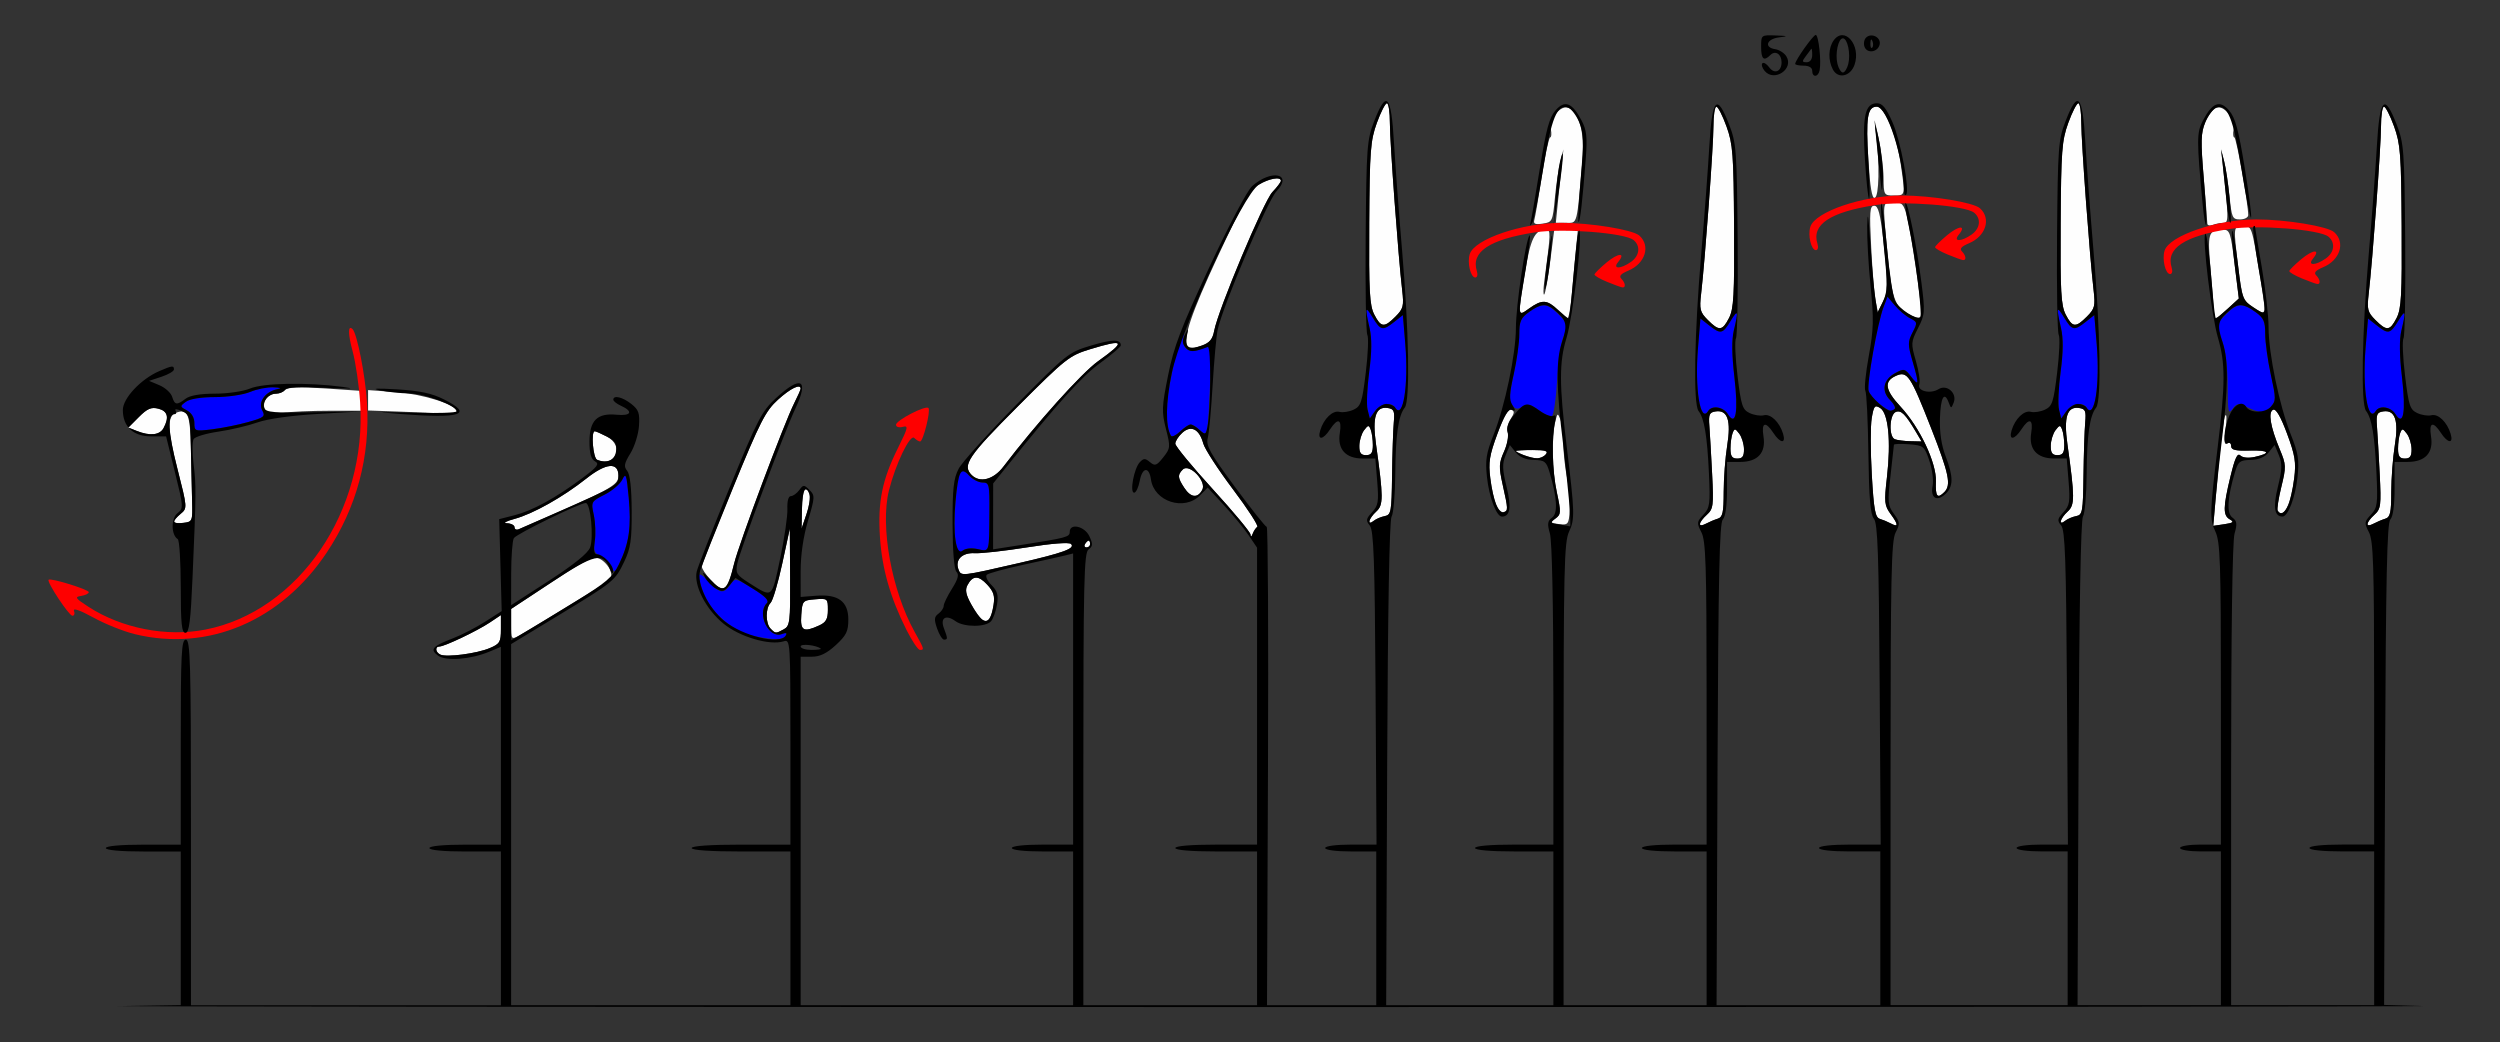 <?xml version="1.0" encoding="UTF-8" standalone="no"?>
<!-- Created with Inkscape (http://www.inkscape.org/) -->

<svg
   xmlns:dc="http://purl.org/dc/elements/1.1/"
   xmlns:cc="http://creativecommons.org/ns#"
   xmlns:rdf="http://www.w3.org/1999/02/22-rdf-syntax-ns#"
   xmlns:svg="http://www.w3.org/2000/svg"
   xmlns="http://www.w3.org/2000/svg"
   xmlns:sodipodi="http://sodipodi.sourceforge.net/DTD/sodipodi-0.dtd"
   xmlns:inkscape="http://www.inkscape.org/namespaces/inkscape"
   id="svg3456"
   version="1.1"
   inkscape:version="0.91 r13725"
   width="685.981"
   height="285.938"
   viewBox="0 0 685.981 285.938"
   sodipodi:docname="ub350500.svg">
  <rect x="0" y="0" width="685.981" height="285.938" fill="#333333" stroke="none"/>
  <defs
     id="defs3460" />
  <sodipodi:namedview
     pagecolor="#ffffff"
     bordercolor="#666666"
     borderopacity="1"
     objecttolerance="10"
     gridtolerance="10"
     guidetolerance="10"
     inkscape:pageopacity="0"
     inkscape:pageshadow="2"
     inkscape:window-width="1431"
     inkscape:window-height="801"
     id="namedview3458"
     showgrid="false"
     inkscape:zoom="0.64424746"
     inkscape:cx="283.56281"
     inkscape:cy="147.04289"
     inkscape:window-x="0"
     inkscape:window-y="0"
     inkscape:window-maximized="0"
     inkscape:current-layer="svg3456" />
  <g
     id="g4142"
     transform="translate(8.473,3.956)">
    <path
       style="fill:#fefefe"
       d="m 112.383,175.675 c -1.379,-0.613 -1.568,-2.238 -0.26,-2.238 1.382,0 10.385,-4.295 13.812,-6.588 l 3.037,-2.033 0,3.89 c 0,3.522 -0.294,4.013 -3.114,5.195 -3.528,1.479 -11.714,2.557 -13.475,1.774 z m 19.393,-8.297 0,-4.25 11.184,-7.369 c 9.786,-6.448 11.439,-7.239 13.22,-6.33 1.12,0.572 2.382,1.988 2.804,3.147 0.603,1.656 0.323,2.389 -1.304,3.416 -5.96,3.763 -22.017,13.549 -23.823,14.519 -2.009,1.078 -2.08,0.97 -2.08,-3.133 z m 71.215,1.184 c -1.439,-1.443 -1.448,-5.672 -0.016,-7.109 0.608,-0.61 2.043,-5.441 3.188,-10.734 l 2.082,-9.625 0.083,13.326 c 0.076,12.263 -0.061,13.404 -1.725,14.297 -2.253,1.209 -2.253,1.209 -3.613,-0.155 z m 8.404,-3.797 c 0.279,-3.868 0.39,-3.993 3.792,-4.275 3.42,-0.284 3.505,-0.214 3.505,2.896 0,2.506 -0.509,3.42 -2.38,4.275 -4.364,1.995 -5.232,1.483 -4.916,-2.896 z m 49.687,1.367 c -0.579,-0.365 -1.946,-2.266 -3.039,-4.224 -1.489,-2.669 -1.753,-3.998 -1.054,-5.309 1.442,-2.702 3.019,-2.734 5.445,-0.109 1.752,1.897 2.112,3.083 1.704,5.611 -0.599,3.702 -1.563,4.974 -3.056,4.032 z m -74.678,-11.113 c -1.261,-1.364 -2.292,-2.937 -2.292,-3.495 0,-0.558 3.828,-10.305 8.506,-21.66 7.477,-18.147 8.975,-21.07 12.383,-24.158 3.442,-3.118 6.214,-4.462 6.214,-3.012 0,0.278 -0.792,2.071 -1.761,3.984 -2.718,5.368 -15.139,38.506 -16.473,43.949 -1.919,7.828 -2.836,8.441 -6.577,4.392 z m 68.131,-2.698 c -1.026,-2.683 0.971,-4.686 4.472,-4.483 1.728,0.1 8.184,-0.622 14.347,-1.604 6.76,-1.077 11.543,-1.446 12.058,-0.929 1.226,1.229 -2.044,2.426 -14.384,5.262 -15.831,3.639 -15.775,3.633 -16.493,1.755 z m 34.717,-7.009 c 0.318,-0.516 0.763,-0.938 0.99,-0.938 0.227,0 0.412,0.422 0.412,0.938 0,0.516 -0.445,0.938 -0.99,0.938 -0.544,0 -0.73,-0.422 -0.412,-0.938 z m 45.401,-2.601 c -0.041,-0.657 -4.7,-6.255 -10.354,-12.441 -5.654,-6.186 -10.28,-11.805 -10.28,-12.488 0,-0.683 0.866,-2.028 1.924,-2.988 2.402,-2.18 4.673,-1.019 5.751,2.939 0.41,1.504 4.076,7.159 8.148,12.567 4.071,5.407 7.076,10.048 6.678,10.312 -0.399,0.265 -0.965,1.114 -1.259,1.887 -0.343,0.904 -0.56,0.98 -0.607,0.212 z M 132.71,140.725 c 0,-0.571 -0.946,-1.066 -2.103,-1.101 -1.174,-0.035 -0.244,-0.567 2.103,-1.203 5.083,-1.377 13.293,-5.988 19.683,-11.055 5.426,-4.303 8.821,-4.613 8.821,-0.806 0,2.712 -1.717,3.635 -27.336,14.698 -0.643,0.277 -1.168,0.037 -1.168,-0.533 z m 78.867,-5.021 c 0.058,-2.964 0.434,-5.39 0.835,-5.391 1.545,-0.004 1.727,2.913 0.421,6.764 l -1.361,4.015 0.105,-5.389 z m 207.732,4.147 c -2.431,-0.279 -2.513,-0.407 -0.983,-1.53 1.544,-1.132 1.573,-1.676 0.383,-7.195 -1.295,-6.006 -1.478,-15.211 -0.39,-19.564 0.551,-2.203 0.632,-2.231 1.348,-0.469 0.419,1.031 0.791,4.069 0.827,6.751 0.036,2.682 0.511,6.959 1.056,9.506 0.544,2.547 0.86,6.47 0.701,8.718 -0.274,3.881 -0.423,4.072 -2.942,3.783 z m 38.634,-0.011 c 0,-0.44 0.866,-1.587 1.925,-2.548 1.768,-1.605 1.887,-2.516 1.454,-11.161 -0.26,-5.177 -0.6,-11.101 -0.757,-13.163 -0.247,-3.247 -0.012,-3.789 1.754,-4.041 3.25,-0.464 4.245,2.528 3.131,9.414 -0.523,3.233 -0.954,8.949 -0.958,12.704 -0.006,5.679 -0.282,6.912 -1.643,7.334 -0.9,0.279 -2.372,0.902 -3.271,1.385 -0.9,0.482 -1.636,0.517 -1.636,0.077 z m 52.336,-0.196 c -0.771,-0.418 -2.094,-0.971 -2.939,-1.229 -1.27,-0.388 -1.654,-2.498 -2.208,-12.121 -0.368,-6.409 -0.379,-13.382 -0.022,-15.497 0.573,-3.405 0.839,-3.724 2.326,-2.793 2.236,1.401 2.99,9.065 1.861,18.914 -0.803,7.006 -0.718,7.823 1.072,10.263 2.117,2.888 2.09,3.644 -0.09,2.462 z m 89.128,-5.963 c 1.381,-16.12 2.201,-23.109 2.781,-23.691 0.343,-0.344 0.345,1.412 0.005,3.901 -0.453,3.315 -0.329,4.346 0.463,3.855 0.631,-0.391 1.082,-0.098 1.082,0.704 0,1.056 1.17,1.34 5.052,1.227 5.412,-0.158 6.101,0.712 1.387,1.751 -1.727,0.381 -3.306,0.214 -3.933,-0.415 -0.774,-0.776 -1.478,0.731 -2.696,5.765 -2.056,8.501 -2.084,10.714 -0.149,11.8 1.223,0.687 0.92,0.949 -1.515,1.307 l -3.045,0.448 0.57,-6.651 z m 41.714,6.158 c 0,-0.44 0.866,-1.587 1.925,-2.548 1.768,-1.605 1.887,-2.516 1.454,-11.161 -0.26,-5.177 -0.6,-11.101 -0.757,-13.163 -0.247,-3.247 -0.012,-3.789 1.754,-4.041 3.25,-0.464 4.245,2.528 3.131,9.414 -0.523,3.233 -0.954,8.949 -0.958,12.704 -0.006,5.679 -0.282,6.912 -1.643,7.334 -0.9,0.279 -2.372,0.902 -3.271,1.385 -0.9,0.482 -1.636,0.517 -1.636,0.077 z M 39.252,139.197 c 0,-0.338 0.834,-1.316 1.853,-2.172 1.841,-1.546 1.835,-1.627 -0.893,-12.338 -2.758,-10.826 -2.854,-14.43 -0.409,-15.371 3.241,-1.248 3.906,0.307 4.095,9.572 0.102,4.995 0.255,11.612 0.339,14.706 0.15,5.483 0.089,5.632 -2.416,5.922 -1.414,0.163 -2.57,0.02 -2.57,-0.318 z m 328.037,-0.187 c 0,-0.499 0.838,-1.667 1.861,-2.597 1.997,-1.813 1.99,-3.817 -0.067,-18.558 -1.029,-7.378 -0.079,-10.33 3.175,-9.865 1.775,0.254 1.996,0.777 1.707,4.041 -0.183,2.062 -0.393,8.593 -0.467,14.513 -0.125,9.965 -0.273,10.789 -2.004,11.117 -1.028,0.194 -2.395,0.782 -3.037,1.305 -0.722,0.588 -1.168,0.605 -1.168,0.044 z m 189.72,0 c 0,-0.499 0.838,-1.667 1.861,-2.597 1.997,-1.813 1.99,-3.817 -0.067,-18.558 -1.029,-7.378 -0.079,-10.33 3.175,-9.865 1.775,0.254 1.996,0.777 1.707,4.041 -0.183,2.062 -0.393,8.593 -0.467,14.513 -0.125,9.965 -0.273,10.789 -2.004,11.117 -1.028,0.194 -2.395,0.782 -3.037,1.305 -0.722,0.588 -1.168,0.605 -1.168,0.044 z M 402.115,134.699 c -0.556,-1.224 -1.302,-4.565 -1.658,-7.426 -0.547,-4.394 -0.244,-6.291 1.96,-12.234 1.714,-4.624 3.015,-6.876 3.799,-6.574 0.937,0.361 0.895,0.912 -0.197,2.583 -0.763,1.169 -1.114,2.84 -0.78,3.714 0.334,0.874 -0.117,3.202 -1.004,5.173 -1.431,3.183 -1.474,4.201 -0.387,9.09 1.516,6.82 1.528,7.146 0.285,7.561 -0.554,0.185 -1.462,-0.664 -2.018,-1.888 z m 214.393,1.473 c -0.234,-0.387 0.218,-3.33 1.004,-6.541 1.352,-5.525 1.328,-6.078 -0.443,-10.312 -2.584,-6.178 -3.259,-10.287 -1.783,-10.855 0.777,-0.299 2.086,1.971 3.793,6.576 2.203,5.943 2.507,7.839 1.96,12.234 -0.91,7.309 -3.005,11.424 -4.53,8.899 z m -300.045,-6.295 c -1.804,-2.762 -1.864,-3.521 -0.39,-5 1.78,-1.786 6.598,3.232 5.35,5.572 -1.277,2.394 -3.164,2.176 -4.96,-0.573 z m 206.265,-1.708 c 0.195,-5.06 -4.435,-14.867 -9.686,-20.516 -4.278,-4.602 -4.65,-6.944 -1.344,-8.455 3.189,-1.457 3.999,-0.256 9.779,14.486 4.85,12.369 5.484,15.459 3.569,17.38 -1.932,1.938 -2.479,1.256 -2.319,-2.894 z M 258.131,126.375 c -2.645,-2.653 -0.956,-5.158 12.701,-18.835 13.154,-13.173 14.115,-13.932 19.86,-15.684 9.476,-2.89 9.902,-2.235 2.143,3.301 -4.506,3.215 -17.028,17.164 -25.991,28.951 -2.706,3.559 -6.453,4.535 -8.713,2.268 z m -102.757,-4.166 c -1.116,-0.468 -1.732,-7.834 -0.655,-7.834 0.283,0 1.78,0.657 3.328,1.46 4.932,2.558 2.433,8.517 -2.673,6.374 z m 254.206,-1.301 c -1.157,-0.466 -2.103,-0.967 -2.103,-1.112 0,-0.146 2.067,-0.265 4.593,-0.265 3.569,0 4.377,0.261 3.624,1.172 -1.116,1.349 -3.112,1.416 -6.114,0.205 z m 56.776,-1.769 c 0,-1.505 0.26,-3.416 0.578,-4.246 0.519,-1.357 0.706,-1.341 1.839,0.158 0.694,0.917 1.275,2.828 1.291,4.246 0.023,1.963 -0.416,2.578 -1.839,2.578 -1.442,0 -1.869,-0.625 -1.869,-2.736 z m 183.178,0 c 0,-1.505 0.26,-3.416 0.578,-4.246 0.519,-1.357 0.706,-1.341 1.839,0.158 0.694,0.917 1.275,2.828 1.291,4.246 0.023,1.963 -0.416,2.578 -1.839,2.578 -1.442,0 -1.869,-0.625 -1.869,-2.736 z m -285.017,-0.78 c 0.016,-1.418 0.597,-3.329 1.291,-4.246 1.134,-1.499 1.32,-1.515 1.839,-0.158 0.318,0.831 0.578,2.742 0.578,4.246 0,2.111 -0.427,2.736 -1.869,2.736 -1.423,0 -1.862,-0.615 -1.839,-2.578 z m 189.72,0 c 0.016,-1.418 0.597,-3.329 1.291,-4.246 1.134,-1.499 1.32,-1.515 1.839,-0.158 0.318,0.831 0.578,2.742 0.578,4.246 0,2.111 -0.427,2.736 -1.869,2.736 -1.423,0 -1.862,-0.615 -1.839,-2.578 z m -42.787,-1.793 c -1.715,-0.694 -1.487,-6.815 0.279,-7.495 1.459,-0.561 2.637,0.615 5.546,5.538 l 1.524,2.578 -3.09,-0.074 c -1.7,-0.041 -3.616,-0.287 -4.258,-0.547 z m -482.422,-2.287 -2.282,-0.914 2.892,-2.901 c 2.296,-2.303 3.392,-2.775 5.32,-2.29 2.576,0.649 3.044,2.356 1.46,5.325 -1.043,1.954 -3.747,2.24 -7.39,0.78 z m 35.118,-6.009 c -0.749,-1.957 0.895,-4.208 3.073,-4.208 0.862,0 2.041,-0.474 2.619,-1.054 0.734,-0.736 4.034,-0.85 10.935,-0.379 l 9.884,0.676 0,2.722 0,2.722 -8.748,0 c -4.811,0 -10.636,0.26 -12.943,0.577 -3.458,0.475 -4.304,0.29 -4.819,-1.056 z m 37.024,0.719 -8.645,-0.309 0,-2.799 0,-2.799 7.71,0.552 c 7.371,0.528 16.589,3.46 16.589,5.277 0,0.427 -1.577,0.69 -3.505,0.583 -1.928,-0.107 -7.395,-0.334 -12.15,-0.504 z M 317.407,91.128 c -1.35,-2.191 0.93,-8.98 8.375,-24.937 6.633,-14.216 8.826,-18.058 11.101,-19.45 2.836,-1.735 6.107,-2.318 6.107,-1.09 0,0.359 -1.053,1.755 -2.34,3.102 -2.363,2.474 -14.897,32.358 -15.964,38.061 -0.437,2.334 -1.253,3.304 -3.424,4.063 -3.41,1.192 -3.28,1.184 -3.856,0.25 z m 142.73,-7.28 c -2.149,-2.156 -2.336,-2.9 -1.827,-7.266 1.072,-9.18 3.371,-40.471 3.371,-45.87 0,-2.97 0.364,-5.4 0.809,-5.4 0.445,0 1.688,2.426 2.763,5.391 1.757,4.847 1.967,7.621 2.089,27.52 0.115,18.785 -0.095,22.575 -1.385,25.078 -1.843,3.575 -2.72,3.657 -5.821,0.547 z m 183.178,0 c -2.149,-2.156 -2.336,-2.9 -1.827,-7.266 1.071,-9.18 3.371,-40.471 3.371,-45.87 0,-2.97 0.364,-5.4 0.809,-5.4 0.445,0 1.688,2.426 2.763,5.391 1.757,4.847 1.967,7.621 2.089,27.52 0.115,18.785 -0.095,22.575 -1.385,25.078 -1.843,3.575 -2.72,3.657 -5.821,0.547 z M 368.621,82.363 c -1.291,-2.503 -1.5,-6.293 -1.385,-25.078 0.122,-19.898 0.332,-22.673 2.089,-27.52 1.074,-2.965 2.318,-5.391 2.763,-5.391 0.445,0 0.809,2.43 0.809,5.4 0,5.399 2.3,36.69 3.371,45.87 0.51,4.366 0.323,5.11 -1.827,7.266 -3.1,3.11 -3.978,3.028 -5.821,-0.547 z m 189.72,0 c -1.291,-2.503 -1.5,-6.293 -1.385,-25.078 0.122,-19.898 0.332,-22.673 2.089,-27.52 1.074,-2.965 2.318,-5.391 2.763,-5.391 0.445,0 0.809,2.43 0.809,5.4 0,5.399 2.3,36.69 3.371,45.87 0.51,4.366 0.323,5.11 -1.827,7.266 -3.1,3.11 -3.978,3.028 -5.821,-0.547 z M 418.777,80.995 c -2.756,-2.749 -4.154,-2.805 -7.652,-0.306 -3.183,2.273 -3.148,2.56 -1.183,-9.716 1.506,-9.408 2.72,-11.911 5.777,-11.911 1.376,0 1.354,0.704 -0.439,14.062 -0.312,2.32 -0.324,3.994 -0.027,3.72 0.296,-0.274 1.036,-4.388 1.644,-9.141 l 1.105,-8.642 3.241,0 3.241,0 -0.532,5.391 c -0.293,2.965 -0.797,8.449 -1.121,12.188 -0.324,3.738 -0.862,6.752 -1.195,6.698 -0.333,-0.054 -1.619,-1.109 -2.857,-2.344 z m 96.14,1.073 c -3.482,-1.9 -4.333,-4.471 -5.475,-16.547 -1.392,-14.706 -1.481,-13.958 1.663,-13.958 2.401,0 2.805,0.445 3.725,4.111 1.077,4.289 3.863,23.08 3.863,26.052 0,2.021 -0.598,2.075 -3.775,0.342 z m 84.117,-0.271 c -0.017,-0.902 -0.428,-6.052 -0.912,-11.443 -0.939,-10.449 -0.697,-11.247 3.408,-11.277 1.834,-0.013 2.092,0.761 3.153,9.446 l 1.155,9.46 -2.977,2.728 c -3.478,3.186 -3.786,3.274 -3.828,1.087 z m 10.673,-1.472 c -2.737,-1.83 -2.973,-2.46 -3.972,-10.611 C 604.305,58.047 604.297,58.125 606.935,58.125 c 2.528,0 2.383,-0.431 4.829,14.352 0.837,5.058 1.371,9.33 1.187,9.494 -0.184,0.164 -1.644,-0.577 -3.245,-1.647 z M 506.169,78.54 c -0.339,-1.689 -0.879,-8.239 -1.2,-14.556 C 504.466,54.099 504.581,52.5 505.799,52.5 c 1.098,0 1.653,2.105 2.481,9.409 1.369,12.077 1.342,14.219 -0.214,17.227 l -1.28,2.475 -0.616,-3.071 z M 412.551,56.324 c 0.234,-0.814 1.162,-6.226 2.062,-12.027 0.9,-5.801 1.917,-10.547 2.261,-10.547 0.343,0 0.439,-0.968 0.214,-2.151 -0.542,-2.845 2.621,-6.815 4.771,-5.988 2.939,1.131 4.521,6.886 3.894,14.157 -1.594,18.461 -1.326,17.419 -4.478,17.419 l -2.841,0 0.635,-6.328 c 0.349,-3.48 0.82,-8.016 1.046,-10.078 l 0.411,-3.75 -0.853,3.281 c -0.469,1.805 -1.137,6.299 -1.485,9.987 -0.614,6.505 -0.713,6.717 -3.347,7.105 -2.135,0.314 -2.624,0.084 -2.289,-1.08 z m 184.645,1.015 c 0,-0.543 -0.447,-6.233 -0.993,-12.646 -0.843,-9.896 -0.779,-12.174 0.425,-15.064 0.78,-1.873 2.134,-3.681 3.008,-4.017 2.15,-0.828 5.313,3.143 4.771,5.988 -0.225,1.183 -0.129,2.151 0.214,2.151 0.554,0 3.823,18.354 3.799,21.328 -0.005,0.645 -1.018,1.172 -2.251,1.172 -2.082,0 -2.287,-0.451 -2.876,-6.339 -0.349,-3.486 -1.015,-7.811 -1.479,-9.609 l -0.844,-3.27 0.411,3.75 c 1.705,15.548 1.717,16.406 0.226,16.406 -0.8,0 -2.12,0.256 -2.933,0.569 -0.813,0.313 -1.478,0.125 -1.478,-0.418 z M 504.197,40.02 C 503.466,28.288 503.931,25.312 506.496,25.312 c 2.195,0 5.443,7.864 6.62,16.029 1.216,8.439 1.237,8.346 -1.901,8.346 -2.752,0 -2.805,-0.091 -2.861,-4.922 -0.032,-2.707 -0.655,-7.664 -1.386,-11.016 -1.309,-6.008 -1.319,-6.021 -0.681,-0.938 1.032,8.229 0.854,17.134 -0.35,17.542 -0.742,0.251 -1.279,-2.939 -1.739,-10.335 z"
       id="path3476"
       inkscape:connector-curvature="0" />
    <path
       style="fill:#0000fe"
       d="m 198.372,170.572 c -5.247,-1.038 -11.272,-5.985 -13.447,-11.041 -2.584,-6.005 -2.238,-7.444 0.964,-4.006 3.187,3.422 4.189,3.586 6.008,0.98 1.342,-1.922 1.373,-1.917 6.194,1.059 3.443,2.125 4.556,3.281 3.844,3.994 -2.861,2.87 0.566,9.844 4.158,8.461 1.164,-0.448 1.48,-0.309 1.015,0.446 -0.758,1.23 -2.924,1.257 -8.736,0.107 z m -39.073,-19.014 c -0.488,-1.115 -1.823,-2.439 -2.967,-2.943 -1.748,-0.769 -2,-1.443 -1.577,-4.219 0.276,-1.817 0.146,-4.974 -0.29,-7.015 -0.783,-3.666 -0.746,-3.736 2.976,-5.625 2.073,-1.052 4.256,-2.914 4.85,-4.137 0.953,-1.961 1.16,-1.383 1.747,4.901 0.74,7.917 0.231,11.92 -2.207,17.384 -1.54,3.451 -1.698,3.554 -2.53,1.654 z m 94.429,-7.248 c -0.713,-4.232 0.167,-16.662 1.31,-18.518 0.52,-0.845 1.161,-0.646 2.419,0.749 0.941,1.043 2.593,1.897 3.67,1.898 1.843,6.5e-4 1.954,0.483 1.898,8.203 -0.082,11.252 0.064,10.799 -3.25,10.069 -1.67,-0.368 -3.368,-0.189 -4.117,0.435 -1.03,0.858 -1.4,0.314 -1.931,-2.835 z m 59.111,-28.693 c -1.585,-2.768 -1.494,-8.615 0.27,-17.297 1.075,-5.29 2.356,-10.276 2.847,-11.079 0.658,-1.076 0.751,-0.826 0.353,0.953 -0.745,3.326 1.332,4.973 4.667,3.701 1.381,-0.527 2.599,-0.958 2.707,-0.958 0.382,0 -0.401,20.188 -0.868,22.371 -0.44,2.06 -0.589,2.109 -2.138,0.703 -2.163,-1.963 -2.846,-1.908 -5.331,0.434 -1.135,1.07 -2.264,1.597 -2.508,1.172 z M 44.86,112.097 c 0,-1.448 -0.778,-2.761 -2.038,-3.437 -1.969,-1.057 -1.979,-1.137 -0.289,-2.377 C 43.601,105.5 46.719,105 50.532,105 c 3.441,0 7.757,-0.632 9.604,-1.406 1.845,-0.773 4.735,-1.349 6.423,-1.279 2.017,0.084 2.381,0.262 1.062,0.521 -3.263,0.64 -5.341,3.531 -4.146,5.77 0.92,1.724 0.582,2.006 -3.897,3.261 -2.697,0.755 -7.112,1.643 -9.811,1.973 -4.77,0.583 -4.907,0.534 -4.907,-1.743 z m 420.763,-2.433 c -1.245,-2 -4.375,-2.483 -5.392,-0.832 -2.162,3.51 -3.715,-6.163 -2.786,-17.352 l 0.668,-8.046 2.378,1.877 c 3.171,2.502 3.708,2.396 5.875,-1.17 2.064,-3.396 2.234,-2.915 0.912,2.578 -0.602,2.503 -0.553,6.742 0.149,12.746 1.132,9.678 0.411,13.756 -1.804,10.199 z m 183.178,0 c -1.245,-2 -4.375,-2.483 -5.392,-0.832 -2.162,3.51 -3.715,-6.163 -2.786,-17.352 l 0.668,-8.046 2.378,1.877 c 3.171,2.502 3.708,2.396 5.875,-1.17 2.064,-3.396 2.234,-2.915 0.912,2.578 -0.602,2.503 -0.553,6.742 0.149,12.746 1.132,9.678 0.411,13.756 -1.804,10.199 z m -282.019,-1.212 c -0.336,-1.344 -0.138,-6.007 0.439,-10.363 0.723,-5.447 0.759,-9.19 0.115,-11.989 -1.345,-5.852 -1.203,-6.321 0.878,-2.897 2.167,3.566 2.703,3.673 5.875,1.17 l 2.378,-1.877 0.668,8.046 c 0.929,11.189 -0.624,20.862 -2.786,17.352 -1.04,-1.688 -4.059,-1.15 -5.553,0.991 l -1.403,2.01 -0.611,-2.443 z m 46.895,0.109 c -2.135,-1.595 -3.019,-1.787 -4.36,-0.948 -1.304,0.817 -1.939,0.741 -2.833,-0.34 -0.919,-1.111 -0.84,-2.817 0.388,-8.422 0.847,-3.866 1.54,-8.887 1.54,-11.158 0,-3.487 0.422,-4.43 2.714,-6.067 3.555,-2.539 4.936,-2.446 7.906,0.533 2.814,2.822 2.856,3.026 1.366,6.608 -0.604,1.452 -1.34,6.824 -1.636,11.94 -0.296,5.115 -0.959,9.425 -1.473,9.578 -0.514,0.152 -2.14,-0.623 -3.613,-1.724 z m 142.825,-0.109 c -0.336,-1.344 -0.138,-6.007 0.439,-10.363 0.723,-5.447 0.759,-9.19 0.115,-11.989 -1.345,-5.852 -1.203,-6.321 0.878,-2.897 2.167,3.566 2.703,3.673 5.875,1.17 l 2.378,-1.877 0.668,8.046 c 0.929,11.189 -0.624,20.862 -2.786,17.352 -1.04,-1.688 -4.059,-1.15 -5.553,0.991 l -1.403,2.01 -0.611,-2.443 z m 46.303,-6.436 c 0,-4.741 -0.574,-9.662 -1.402,-12.016 -1.803,-5.125 -1.827,-4.943 1.062,-7.841 2.97,-2.979 4.351,-3.072 7.906,-0.533 2.293,1.638 2.714,2.58 2.714,6.067 0,2.271 0.696,7.305 1.546,11.187 1.46,6.663 1.455,7.16 -0.088,8.87 -1.633,1.81 -2.779,1.772 -6.926,-0.231 -1.838,-0.888 -2.41,-0.768 -3.505,0.733 -1.158,1.589 -1.308,0.875 -1.308,-6.236 z m -95.613,4.835 c -1.324,-1.045 -2.641,-2.637 -2.926,-3.538 -0.573,-1.812 2.443,-18.744 4.117,-23.11 l 1.061,-2.767 2.054,2.444 c 1.13,1.344 3.003,2.922 4.163,3.506 2.017,1.016 2.045,1.185 0.65,3.891 -1.32,2.561 -1.321,3.304 -0.006,7.843 1.871,6.455 1.809,7.114 -0.401,4.256 -1.724,-2.23 -1.938,-2.274 -4.418,-0.906 -3.221,1.776 -3.787,4.878 -1.34,7.333 1.693,1.699 1.738,2.948 0.106,2.948 -0.359,0 -1.736,-0.855 -3.06,-1.899 z"
       id="path3472"
       inkscape:connector-curvature="0" />
    <path
       style="fill:#fe0000"
       d="m 240.257,168.89 c -4.435,-8.813 -6.721,-16.816 -7.281,-25.491 -0.624,-9.664 0.604,-15.718 4.967,-24.473 2.769,-5.558 2.907,-6.179 1.272,-5.75 -1.021,0.268 -1.832,0.012 -1.832,-0.578 0,-1.217 8.1,-5.409 8.9,-4.607 0.678,0.68 -1.435,9.197 -2.282,9.197 -0.35,0 -1.076,-0.44 -1.612,-0.979 -1.137,-1.14 -5.14,7.175 -6.945,14.425 -2.456,9.863 0.751,27.488 7.061,38.814 2.66,4.774 2.704,4.927 1.433,4.927 -0.507,0 -2.163,-2.468 -3.681,-5.485 z m -211.718,1.165 c -3.065,-0.743 -8.196,-2.798 -11.403,-4.566 -3.617,-1.994 -5.632,-2.697 -5.309,-1.851 0.287,0.75 0.092,1.363 -0.433,1.363 -0.952,0 -7.101,-9.307 -6.529,-9.882 0.555,-0.557 11.021,2.68 11.021,3.408 0,0.395 -0.946,0.861 -2.103,1.036 -1.85,0.279 -1.599,0.643 2.08,3.023 9.102,5.887 21.4,8.278 31.985,6.219 25.638,-4.987 44.462,-32.614 42.494,-62.365 -0.308,-4.659 -1.231,-10.942 -2.05,-13.962 -1.311,-4.833 -1.318,-7.416 -0.016,-6.11 1.233,1.237 3.476,12.644 3.941,20.039 0.937,14.904 -2.816,28.928 -11.044,41.268 -12.506,18.757 -32.51,27.262 -52.637,22.38 z M 432.477,73.375 c -1.928,-0.793 -3.474,-1.702 -3.437,-2.018 0.037,-0.317 1.524,-1.791 3.305,-3.276 3.253,-2.713 5.396,-2.804 3.188,-0.135 -1.635,1.976 0.685,1.956 3.512,-0.031 2.373,-1.668 2.702,-4.353 0.734,-5.992 -2.388,-1.988 -19.419,-3.312 -27.134,-2.109 -12.452,1.942 -17.544,5.349 -15.876,10.621 0.305,0.963 0.113,1.751 -0.426,1.751 -1.303,0 -2.27,-4.074 -1.526,-6.427 1.305,-4.123 14.364,-8.573 25.16,-8.573 8.073,0 19.585,1.887 21.378,3.503 3.154,2.844 1.618,7.687 -3.054,9.628 -2.029,0.843 -2.597,1.497 -1.905,2.191 1.143,1.146 1.308,2.531 0.286,2.399 -0.386,-0.05 -2.278,-0.74 -4.206,-1.533 z m 190.654,-0.938 c -1.928,-0.793 -3.474,-1.702 -3.437,-2.018 0.037,-0.317 1.524,-1.791 3.305,-3.276 3.253,-2.713 5.396,-2.804 3.188,-0.135 -1.635,1.976 0.685,1.956 3.512,-0.031 2.373,-1.668 2.702,-4.353 0.734,-5.992 -2.388,-1.988 -19.419,-3.312 -27.134,-2.109 -12.452,1.942 -17.544,5.349 -15.876,10.621 0.305,0.963 0.113,1.751 -0.426,1.751 -1.303,0 -2.27,-4.074 -1.526,-6.427 C 586.776,60.7 599.835,56.25 610.631,56.25 c 8.073,0 19.585,1.887 21.378,3.503 3.154,2.844 1.618,7.687 -3.054,9.628 -2.029,0.843 -2.597,1.497 -1.905,2.191 1.143,1.146 1.308,2.531 0.286,2.399 -0.386,-0.05 -2.278,-0.74 -4.206,-1.533 z m -97.196,-6.562 c -1.928,-0.793 -3.474,-1.702 -3.437,-2.018 0.037,-0.317 1.524,-1.791 3.305,-3.276 3.253,-2.713 5.396,-2.804 3.188,-0.135 -1.635,1.976 0.685,1.956 3.512,-0.031 2.373,-1.668 2.702,-4.353 0.734,-5.992 -2.388,-1.988 -19.419,-3.312 -27.134,-2.109 -12.452,1.942 -17.544,5.349 -15.876,10.621 0.305,0.963 0.113,1.751 -0.426,1.751 -1.303,0 -2.27,-4.074 -1.526,-6.427 1.305,-4.123 14.364,-8.573 25.16,-8.573 8.073,0 19.585,1.887 21.378,3.503 3.154,2.844 1.618,7.687 -3.054,9.628 -2.029,0.843 -2.597,1.497 -1.905,2.191 1.143,1.146 1.308,2.531 0.286,2.399 -0.386,-0.05 -2.278,-0.74 -4.206,-1.533 z"
       id="path3470"
       inkscape:connector-curvature="0" />
    <path
       style="fill:#000000"
       d="m 24.065,272.111 17.056,-0.278 0,-21.073 0,-21.073 -10.28,0 c -6.231,0 -10.28,-0.369 -10.28,-0.938 0,-0.568 4.05,-0.938 10.28,-0.938 l 10.28,0 0,-28.125 c 0,-24.375 0.187,-28.125 1.402,-28.125 1.229,0 1.402,6.198 1.402,50.156 l 0,50.156 42.523,0 42.523,0 0,-21.094 0,-21.094 -9.813,0 c -5.919,0 -9.813,-0.372 -9.813,-0.938 0,-0.565 3.894,-0.938 9.813,-0.938 l 9.813,0 0,-27.14 0,-27.14 -3.114,1.305 c -5.201,2.18 -12.03,2.698 -14.176,1.076 -2.265,-1.712 -1.528,-2.544 4.206,-4.751 2.313,-0.89 6.252,-2.927 8.753,-4.527 l 4.547,-2.908 -0.341,-12.617 -0.341,-12.617 4.272,-1.091 c 4.886,-1.248 11.25,-4.738 18.518,-10.155 4.176,-3.112 4.773,-3.897 3.505,-4.609 -1.083,-0.608 -1.528,-2.167 -1.528,-5.354 0,-5.859 2.094,-7.953 7.438,-7.442 4.074,0.39 4.665,-0.894 1.146,-2.489 -1.123,-0.509 -2.042,-1.247 -2.042,-1.641 0,-1.327 2.536,-0.727 4.938,1.168 2.021,1.595 2.344,2.52 2.108,6.035 -0.153,2.283 -1.212,5.666 -2.353,7.518 -1.712,2.779 -1.867,3.618 -0.886,4.803 0.782,0.946 1.204,4.701 1.235,10.989 0.039,7.958 -0.295,10.267 -1.997,13.83 -2.578,5.397 -2.78,5.562 -18.233,14.931 l -12.85,7.791 0,49.547 0,49.547 38.318,0 38.318,0 0,-21.094 0,-21.094 -13.551,0 c -8.411,0 -13.551,-0.356 -13.551,-0.938 0,-0.582 5.14,-0.938 13.551,-0.938 l 13.551,0 0,-28.188 c 0,-27.603 -0.038,-28.176 -1.838,-27.603 -3.838,1.222 -12.107,-1.21 -16.56,-4.871 -4.838,-3.977 -8.198,-10.55 -7.31,-14.302 0.31,-1.309 4.369,-11.661 9.02,-23.005 7.721,-18.832 8.832,-20.971 12.781,-24.609 6.811,-6.276 9.047,-5.123 5.339,2.753 -3.144,6.677 -15.28,39.054 -16.008,42.706 -0.526,2.638 -0.221,3.13 3.332,5.38 6.419,4.065 6.086,4.331 8.422,-6.733 1.175,-5.568 2.071,-11.705 1.99,-13.639 -0.089,-2.133 0.281,-3.516 0.941,-3.516 0.598,0 1.634,-0.738 2.302,-1.641 1.142,-1.543 1.31,-1.546 2.824,-0.05 1.523,1.505 1.501,1.961 -0.413,8.438 -1.291,4.368 -2.022,9.394 -2.02,13.884 l 0.003,7.038 4.224,-0.337 c 6.092,-0.486 8.86,1.56 8.86,6.547 0,3.226 -0.55,4.342 -3.454,7.01 -2.467,2.267 -4.336,3.173 -6.542,3.173 l -3.088,-1e-5 0,47.812 0,47.812 37.383,0 37.383,0 0,-21.094 0,-21.094 -8.411,0 c -4.984,0 -8.411,-0.382 -8.411,-0.938 0,-0.556 3.427,-0.938 8.411,-0.938 l 8.411,0 0,-39.945 0,-39.945 -2.103,0.527 c -1.157,0.29 -6.308,1.439 -11.449,2.554 -5.14,1.115 -9.703,2.358 -10.14,2.762 -0.437,0.404 0.136,1.669 1.273,2.809 1.626,1.631 1.955,2.771 1.541,5.334 -0.29,1.793 -1.02,3.855 -1.622,4.582 -1.405,1.698 -7.456,1.71 -9.76,0.021 -2.63,-1.929 -4.283,-0.942 -3.202,1.911 1.089,2.873 1.092,3.14 0.038,3.14 -0.464,0 -1.318,-1.367 -1.899,-3.038 -0.869,-2.502 -0.803,-3.223 0.376,-4.088 0.787,-0.578 1.432,-1.539 1.432,-2.137 0,-0.598 1.022,-2.711 2.271,-4.696 1.662,-2.64 1.993,-3.888 1.236,-4.648 -0.645,-0.647 -1.05,-5.553 -1.073,-13.013 -0.031,-9.797 0.271,-12.571 1.661,-15.255 0.934,-1.805 8.07,-9.725 15.858,-17.602 13.79,-13.947 14.325,-14.37 20.485,-16.217 5.901,-1.769 8.161,-1.78 8.161,-0.039 0,0.396 -2.56,2.58 -5.689,4.854 -4.994,3.63 -11.547,10.894 -25.646,28.434 l -3.687,4.587 -0.012,9.043 -0.012,9.043 7.477,-1.171 c 12.77,-1.999 13.551,-2.209 13.551,-3.632 0,-2.485 4.11,-1.556 5.395,1.219 1.003,2.167 0.967,2.731 -0.234,3.612 -1.249,0.916 -1.423,8.608 -1.423,63.05 l 0,62.006 23.832,0 23.832,0 0,-21.094 0,-21.094 -11.215,0 c -6.854,0 -11.215,-0.365 -11.215,-0.938 0,-0.573 4.361,-0.938 11.215,-0.938 l 11.215,0 0,-40.74 0,-40.74 -2.263,-3.345 c -1.245,-1.84 -4.294,-5.55 -6.776,-8.245 l -4.513,-4.899 -2.069,2.109 c -4.351,4.435 -12.652,1.742 -13.503,-4.38 -0.493,-3.547 -2.361,-3.33 -3.05,0.355 -0.342,1.827 -1.042,3.322 -1.556,3.322 -1.275,0 -0.04,-6.667 1.548,-8.357 1.063,-1.131 1.476,-1.135 2.805,-0.028 1.367,1.138 1.815,0.977 3.628,-1.304 1.982,-2.493 2.013,-2.821 0.748,-7.805 -1.201,-4.732 -1.148,-6.064 0.588,-14.714 1.588,-7.909 3.493,-12.906 11.31,-29.667 5.372,-11.518 10.413,-21.057 11.763,-22.259 5.302,-4.719 11.3,-3.414 6.656,1.449 -2.438,2.553 -14.675,31.347 -16.119,37.928 -0.367,1.671 -0.99,8.523 -1.385,15.226 -0.395,6.703 -1.002,13.266 -1.349,14.584 -0.53,2.013 0.664,4.151 7.466,13.359 4.454,6.029 8.377,10.962 8.719,10.962 0.342,-1.5e-4 0.5,29.531 0.352,65.625 l -0.27,65.625 14.989,0 14.989,0 0,-21.094 0,-21.094 -7.009,0 c -4.05,0 -7.009,-0.396 -7.009,-0.938 0,-0.542 2.971,-0.938 7.045,-0.938 l 7.045,0 -0.269,-42.982 c -0.22,-35.12 -0.508,-43.27 -1.575,-44.559 -1.135,-1.372 -1.054,-1.848 0.623,-3.659 1.683,-1.816 1.863,-2.889 1.411,-8.41 l -0.518,-6.328 -3.466,0 c -4.7,0 -6.995,-2.564 -6.276,-7.01 0.625,-3.864 -0.538,-4.276 -2.705,-0.959 -1.905,2.917 -3.529,3.06 -2.67,0.234 0.975,-3.21 3.424,-5.557 5.289,-5.067 0.919,0.241 2.669,-0.034 3.888,-0.611 1.979,-0.937 2.336,-2.034 3.325,-10.227 0.61,-5.048 0.8,-9.679 0.423,-10.291 -0.377,-0.612 -0.584,-12.827 -0.46,-27.143 0.212,-24.438 0.354,-26.362 2.324,-31.462 3.382,-8.759 4.676,-7.376 5.443,5.817 0.36,6.188 1.359,19.477 2.22,29.531 1.896,22.132 2.229,41.342 0.748,43.208 -1.781,2.244 -2.528,7.453 -2.609,18.199 -0.043,5.672 -0.499,10.945 -1.013,11.719 -0.594,0.894 -1.035,25.55 -1.209,67.734 l -0.275,66.328 22.938,0 22.938,0 0,-21.094 0,-21.094 -10.748,0 c -6.542,0 -10.748,-0.367 -10.748,-0.938 0,-0.571 4.206,-0.938 10.748,-0.938 l 10.748,0 0,-41.022 c 0,-24.727 -0.374,-42.323 -0.941,-44.297 -0.773,-2.69 -0.667,-3.477 0.593,-4.408 1.625,-1.201 1.386,-5.41 -0.708,-12.461 -0.87,-2.93 -1.332,-3.289 -4.309,-3.358 -2.216,-0.051 -3.878,-0.75 -4.956,-2.085 l -1.622,-2.009 -1.161,2.813 c -0.951,2.303 -0.902,3.869 0.269,8.648 1.378,5.62 0.979,8.179 -1.274,8.179 -1.511,0 -3.517,-5.292 -4.11,-10.841 -0.5,-4.686 -0.211,-6.528 1.831,-11.659 3.11,-7.815 6.108,-22.175 6.108,-29.254 0,-6.037 2.675,-24.196 3.743,-25.411 0.367,-0.417 -0.111,3.801 -1.062,9.375 -2.265,13.269 -2.29,12.993 0.968,10.667 3.519,-2.513 4.881,-2.444 7.945,0.405 1.387,1.289 2.667,2.344 2.845,2.344 0.178,0 0.589,-3.059 0.913,-6.797 1.154,-13.312 1.672,-17.688 2.049,-17.31 0.943,0.946 -1.789,23.867 -3.511,29.46 -2.029,6.589 -2.018,12.809 0.054,29.803 2.204,18.083 2.258,19.942 0.667,23.306 -1.366,2.887 -1.527,9.908 -1.527,66.601 l 0,63.374 19.626,0 19.626,0 0,-21.094 0,-21.094 -8.879,0 c -5.296,0 -8.879,-0.378 -8.879,-0.938 0,-0.559 3.583,-0.938 8.879,-0.938 l 8.879,0 -0.006,-41.484 c -0.005,-35.258 -0.219,-41.894 -1.424,-44.213 -1.321,-2.541 -1.284,-2.872 0.537,-4.817 1.781,-1.902 1.918,-2.914 1.529,-11.334 -0.474,-10.283 -1.286,-15.153 -2.857,-17.132 -1.481,-1.866 -1.148,-21.076 0.748,-43.208 0.862,-10.055 1.861,-23.344 2.22,-29.531 0.767,-13.194 2.061,-14.577 5.443,-5.817 1.97,5.101 2.112,7.024 2.324,31.462 0.124,14.316 -0.083,26.531 -0.46,27.143 -0.377,0.612 -0.187,5.243 0.423,10.291 0.99,8.193 1.347,9.29 3.325,10.227 1.219,0.577 2.969,0.852 3.888,0.611 1.865,-0.489 4.314,1.857 5.289,5.067 0.858,2.825 -0.765,2.683 -2.67,-0.234 -2.167,-3.318 -3.33,-2.905 -2.705,0.959 0.727,4.496 -1.57,7.01 -6.404,7.01 l -3.593,0 0,7.312 c 0,4.6 -0.433,7.747 -1.168,8.484 -0.907,0.91 -1.228,15.925 -1.438,67.219 l -0.269,66.047 22.466,0 22.466,0 0,-21.094 0,-21.094 -8.411,0 c -4.984,0 -8.411,-0.382 -8.411,-0.938 0,-0.556 3.444,-0.938 8.462,-0.938 l 8.462,0 -0.285,-43.92 c -0.231,-35.672 -0.527,-44.212 -1.576,-45.479 -0.968,-1.169 -1.348,-5.636 -1.516,-17.852 -0.124,-8.961 -0.501,-16.74 -0.838,-17.287 -0.337,-0.547 0.088,-4.842 0.946,-9.543 1.334,-7.313 1.405,-10.071 0.494,-19.086 -0.586,-5.796 -1.003,-13.255 -0.928,-16.577 0.102,-4.462 0.324,-3.244 0.852,4.667 0.393,5.888 0.999,12.606 1.346,14.929 l 0.631,4.223 1.473,-3.052 c 1.302,-2.697 1.336,-4.413 0.292,-14.757 -0.65,-6.438 -0.983,-11.904 -0.741,-12.147 0.242,-0.243 0.953,5.164 1.579,12.015 0.626,6.852 1.612,13.443 2.19,14.647 1.065,2.217 6.008,5.405 6.936,4.474 0.655,-0.657 -1.417,-17.117 -3.127,-24.848 -0.73,-3.298 -1.144,-6.18 -0.922,-6.404 0.596,-0.598 3.133,12.058 4.376,21.834 1.021,8.025 0.968,8.716 -0.946,12.481 -1.945,3.824 -1.968,4.189 -0.574,9 0.799,2.758 1.218,5.629 0.931,6.38 -0.7,1.829 3.002,2.765 5.283,1.336 2.308,-1.446 5.187,1.14 4.141,3.719 -0.673,1.657 -0.716,1.657 -1.333,0.004 -1.232,-3.306 -2.243,-1.519 -2.426,4.285 -0.121,3.843 0.409,7.409 1.539,10.351 2.2,5.727 2.178,8.403 -0.086,10.459 -2.393,2.173 -4.126,1 -3.46,-2.342 0.289,-1.45 -0.115,-4.523 -0.898,-6.828 -1.368,-4.027 -1.586,-4.204 -5.572,-4.522 -2.282,-0.182 -4.151,-0.117 -4.155,0.145 -0.004,0.262 -0.421,4.061 -0.927,8.444 -0.842,7.29 -0.763,8.183 0.921,10.48 1.679,2.291 1.72,2.744 0.466,5.156 -1.171,2.252 -1.376,12.083 -1.381,66.16 l -0.006,63.515 24.299,0 24.299,0 0,-21.094 0,-21.094 -7.009,0 c -4.05,0 -7.009,-0.396 -7.009,-0.938 0,-0.542 2.971,-0.938 7.045,-0.938 l 7.045,0 -0.269,-42.982 c -0.22,-35.12 -0.508,-43.27 -1.575,-44.559 -1.135,-1.372 -1.054,-1.848 0.623,-3.659 1.683,-1.816 1.863,-2.889 1.411,-8.41 l -0.518,-6.328 -3.466,0 c -4.7,0 -6.995,-2.564 -6.276,-7.01 0.625,-3.864 -0.538,-4.276 -2.705,-0.959 -1.905,2.917 -3.529,3.06 -2.67,0.234 0.975,-3.21 3.424,-5.557 5.289,-5.067 0.919,0.241 2.669,-0.034 3.888,-0.611 1.979,-0.937 2.336,-2.034 3.325,-10.227 0.61,-5.048 0.8,-9.679 0.423,-10.291 -0.377,-0.612 -0.584,-12.827 -0.46,-27.143 0.212,-24.438 0.354,-26.362 2.324,-31.462 3.382,-8.759 4.676,-7.376 5.443,5.817 0.36,6.188 1.359,19.477 2.22,29.531 1.896,22.132 2.229,41.342 0.748,43.208 -1.781,2.244 -2.528,7.453 -2.609,18.199 -0.043,5.672 -0.499,10.945 -1.013,11.719 -0.594,0.894 -1.035,25.55 -1.209,67.734 l -0.275,66.328 19.667,0 19.667,0 0,-21.094 0,-21.094 -5.607,0 c -3.115,0 -5.607,-0.417 -5.607,-0.938 0,-0.521 2.492,-0.938 5.607,-0.938 l 5.607,0 0,-41.343 c 0,-36.31 -0.186,-41.736 -1.527,-44.57 -1.591,-3.362 -1.54,-5.16 0.662,-23.306 2.104,-17.34 2.111,-22.83 0.041,-29.885 -1.738,-5.921 -4.365,-27.566 -3.457,-28.477 0.405,-0.406 1.149,5.568 1.985,15.94 0.322,3.996 0.734,7.266 0.915,7.266 0.181,0 1.674,-1.231 3.316,-2.736 l 2.986,-2.736 -1.137,-9.061 c -0.625,-4.984 -0.936,-9.262 -0.691,-9.508 0.245,-0.246 0.962,3.921 1.592,9.261 1.122,9.499 1.215,9.752 4.305,11.784 3.75,2.466 3.696,2.924 1.305,-11.01 -1.012,-5.899 -1.641,-10.926 -1.396,-11.172 0.245,-0.246 0.448,-0.271 0.451,-0.056 0.003,0.215 0.842,5.242 1.863,11.172 1.021,5.93 1.86,13.351 1.863,16.491 0.007,7.261 2.978,21.565 6.114,29.446 2.042,5.131 2.331,6.973 1.831,11.659 -0.592,5.548 -2.598,10.841 -4.11,10.841 -2.253,0 -2.652,-2.559 -1.274,-8.179 1.172,-4.778 1.22,-6.344 0.269,-8.648 l -1.161,-2.813 -1.622,2.009 c -1.078,1.335 -2.74,2.034 -4.956,2.085 -2.978,0.068 -3.439,0.428 -4.309,3.358 -2.094,7.051 -2.334,11.26 -0.708,12.461 1.26,0.931 1.365,1.718 0.593,4.408 -0.589,2.052 -0.941,26.82 -0.941,66.328 l 0,63.053 19.626,0 19.626,0 0,-21.094 0,-21.094 -8.879,0 c -5.296,0 -8.879,-0.378 -8.879,-0.938 0,-0.559 3.583,-0.938 8.879,-0.938 l 8.879,0 -0.006,-41.484 c -0.005,-35.258 -0.219,-41.894 -1.424,-44.213 -1.321,-2.541 -1.284,-2.872 0.537,-4.817 1.781,-1.902 1.918,-2.914 1.529,-11.334 -0.474,-10.283 -1.286,-15.153 -2.857,-17.132 -1.481,-1.866 -1.148,-21.076 0.748,-43.208 0.862,-10.055 1.861,-23.344 2.22,-29.531 0.767,-13.194 2.061,-14.577 5.443,-5.817 1.97,5.101 2.112,7.024 2.324,31.462 0.124,14.316 -0.083,26.531 -0.46,27.143 -0.377,0.612 -0.187,5.243 0.423,10.291 0.99,8.193 1.347,9.29 3.325,10.227 1.219,0.577 2.969,0.852 3.888,0.611 1.865,-0.489 4.314,1.857 5.289,5.067 0.858,2.825 -0.765,2.683 -2.67,-0.234 -2.167,-3.318 -3.33,-2.905 -2.705,0.959 0.727,4.496 -1.57,7.01 -6.404,7.01 l -3.593,0 0,7.312 c 0,4.6 -0.433,7.747 -1.168,8.484 -0.907,0.91 -1.228,15.919 -1.438,67.188 l -0.269,66.016 10.55,0.299 c 5.802,0.165 -137.908,0.294 -319.357,0.288 -181.449,-0.006 -322.231,-0.137 -312.85,-0.289 z M 125.858,173.901 c 2.82,-1.182 3.114,-1.673 3.114,-5.195 l 0,-3.89 -3.037,2.033 c -3.426,2.294 -12.429,6.588 -13.812,6.588 -1.308,0 -1.119,1.625 0.26,2.238 1.761,0.782 9.946,-0.296 13.475,-1.774 z m 90.887,0.137 c -1.116,-0.966 -5.53,-1.459 -5.53,-0.619 0,0.525 1.332,0.955 2.959,0.955 1.628,0 2.784,-0.152 2.57,-0.337 z m -67.212,-13.012 c 8.348,-5.125 10.115,-6.642 11.837,-10.166 2.782,-5.695 3.429,-10.177 2.659,-18.425 -0.581,-6.215 -0.784,-6.78 -1.739,-4.816 -0.595,1.223 -2.777,3.085 -4.85,4.137 -3.722,1.889 -3.759,1.959 -2.976,5.625 0.436,2.042 0.552,5.294 0.257,7.228 -0.364,2.385 -0.181,3.516 0.569,3.516 1.695,0 4.531,2.921 4.465,4.598 -0.038,0.963 -0.363,0.736 -0.913,-0.636 -1.846,-4.611 -4.113,-4.082 -15.949,3.716 l -11.116,7.325 0,4.306 0,4.306 3.972,-2.345 c 2.185,-1.29 8.388,-5.056 13.785,-8.369 z m 57.575,9.439 c 0.465,-0.755 0.149,-0.894 -1.015,-0.446 -3.592,1.383 -7.019,-5.591 -4.158,-8.461 0.711,-0.713 -0.388,-1.861 -3.799,-3.966 l -4.8,-2.962 -1.637,2.029 c -1.382,1.712 -1.953,1.859 -3.656,0.945 -1.11,-0.596 -2.508,-2.023 -3.105,-3.172 -0.899,-1.729 -0.67,-1.644 1.336,0.49 3.893,4.144 4.776,3.579 6.707,-4.295 1.335,-5.443 13.756,-38.582 16.473,-43.949 0.969,-1.913 1.761,-3.706 1.761,-3.984 0,-1.45 -2.772,-0.106 -6.214,3.012 -3.419,3.098 -4.873,5.95 -12.308,24.138 -4.637,11.344 -8.706,21.583 -9.043,22.755 -1.018,3.546 2.149,10.151 6.638,13.84 5.046,4.147 15.241,6.588 16.82,4.027 z m -0.504,-1.749 c 1.663,-0.893 1.801,-2.034 1.725,-14.297 l -0.083,-13.326 -2.082,9.625 c -1.145,5.294 -2.58,10.124 -3.188,10.734 -1.433,1.437 -1.423,5.666 0.016,7.109 1.36,1.364 1.36,1.364 3.613,0.155 z m 9.708,-1.055 c 1.871,-0.855 2.38,-1.77 2.38,-4.275 0,-3.11 -0.085,-3.18 -3.505,-2.896 -3.402,0.282 -3.513,0.408 -3.792,4.275 -0.316,4.38 0.552,4.891 4.916,2.896 z m 47.827,-5.561 c 0.409,-2.528 0.049,-3.714 -1.704,-5.611 -2.425,-2.625 -4.003,-2.593 -5.445,0.109 -0.699,1.311 -0.436,2.64 1.054,5.309 3.334,5.975 5.15,6.032 6.095,0.193 z M 153.436,146.3 c 1.052,-2.755 0.136,-12.238 -1.183,-12.238 -1.634,0 -18.993,8.481 -19.725,9.637 -0.399,0.629 -0.731,5.027 -0.739,9.774 l -0.014,8.629 10.373,-6.704 c 6.775,-4.378 10.69,-7.535 11.287,-9.098 z m 117.592,4.266 c 12.34,-2.836 15.61,-4.032 14.384,-5.262 -0.515,-0.517 -5.298,-0.148 -12.058,0.929 -6.162,0.982 -12.619,1.704 -14.347,1.604 -3.501,-0.202 -5.499,1.8 -4.472,4.483 0.718,1.877 0.662,1.883 16.493,-1.755 z m -11.253,-3.856 c 3.314,0.73 3.168,1.183 3.25,-10.069 0.056,-7.72 -0.056,-8.202 -1.898,-8.203 -1.077,-3.7e-4 -2.728,-0.854 -3.67,-1.898 -2.297,-2.547 -2.971,-1.266 -3.756,7.137 -0.801,8.572 0.132,14.988 1.958,13.468 0.749,-0.624 2.446,-0.803 4.117,-0.435 z m 30.879,-1.398 c 0,-0.516 -0.185,-0.938 -0.412,-0.938 -0.227,0 -0.672,0.422 -0.99,0.938 -0.318,0.516 -0.132,0.938 0.412,0.938 0.544,0 0.99,-0.422 0.99,-0.938 z m 45.865,-4.7 c 0.399,-0.265 -2.606,-4.905 -6.678,-10.312 -4.071,-5.407 -7.738,-11.062 -8.148,-12.567 -1.078,-3.959 -3.35,-5.12 -5.751,-2.939 -1.058,0.961 -1.924,2.305 -1.924,2.988 0,0.683 4.626,6.303 10.28,12.488 5.654,6.186 10.314,11.784 10.354,12.441 0.048,0.768 0.264,0.692 0.607,-0.212 0.294,-0.773 0.86,-1.623 1.259,-1.887 z m -191.659,-4.183 c 16.049,-7.073 16.355,-7.258 16.355,-9.869 0,-3.807 -3.395,-3.497 -8.821,0.806 -6.391,5.067 -14.601,9.679 -19.683,11.055 -2.347,0.636 -3.276,1.167 -2.103,1.203 1.157,0.035 2.103,0.53 2.103,1.101 0,0.571 0.526,0.811 1.168,0.533 0.643,-0.277 5.584,-2.451 10.981,-4.829 z m 68.809,-4.742 c -1.101,-2.879 -1.991,-1.171 -2.092,4.017 l -0.105,5.389 1.361,-4.015 c 0.749,-2.208 1.125,-4.634 0.835,-5.391 z m 208.338,1.203 c -0.379,-4.254 -1.079,-10.898 -1.554,-14.766 -1.92,-15.635 -2.018,-23.119 -0.365,-28.11 1.659,-5.011 1.381,-6.101 -2.332,-9.125 -2.009,-1.637 -3.548,-1.466 -6.631,0.737 -2.305,1.647 -2.714,2.573 -2.714,6.143 0,2.312 -0.683,7.215 -1.517,10.894 -1.215,5.36 -1.29,7.054 -0.375,8.524 0.941,1.511 0.91,1.745 -0.177,1.327 -0.947,-0.365 -2.053,1.474 -3.926,6.525 -2.203,5.943 -2.507,7.839 -1.96,12.234 0.751,6.029 2.237,9.795 3.676,9.314 1.243,-0.416 1.231,-0.742 -0.285,-7.561 -1.083,-4.872 -1.041,-5.912 0.364,-9.038 0.873,-1.942 1.321,-4.374 0.996,-5.403 -0.401,-1.266 0.2,-2.816 1.857,-4.791 2.892,-3.447 3.477,-3.529 7.038,-0.985 1.489,1.064 3.148,1.661 3.686,1.328 0.622,-0.386 0.791,0.189 0.462,1.581 -1.021,4.328 -0.803,13.552 0.46,19.408 1.19,5.519 1.161,6.063 -0.383,7.195 -1.533,1.125 -1.453,1.258 0.983,1.624 1.459,0.219 2.818,0.462 3.02,0.539 0.202,0.077 0.057,-3.34 -0.323,-7.594 z m 40.843,5.488 c 1.361,-0.422 1.637,-1.655 1.643,-7.334 0.004,-3.754 0.435,-9.471 0.958,-12.704 1.114,-6.886 0.119,-9.878 -3.131,-9.414 -1.766,0.252 -2.001,0.794 -1.754,4.041 0.157,2.062 0.498,7.986 0.757,13.163 0.433,8.645 0.315,9.556 -1.454,11.161 -2.351,2.134 -2.531,3.673 -0.29,2.471 0.9,-0.482 2.371,-1.105 3.271,-1.385 z m 47.52,-1.196 c -1.789,-2.441 -1.875,-3.257 -1.072,-10.263 1.129,-9.85 0.375,-17.514 -1.861,-18.914 -1.487,-0.931 -1.753,-0.612 -2.326,2.793 -0.356,2.115 -0.346,9.088 0.022,15.497 0.553,9.623 0.938,11.734 2.208,12.121 0.846,0.258 2.168,0.811 2.939,1.229 2.18,1.181 2.207,0.426 0.09,-2.462 z m 93.029,1.395 c -1.935,-1.086 -1.907,-3.299 0.149,-11.8 1.217,-5.034 1.922,-6.541 2.696,-5.765 0.627,0.629 2.205,0.796 3.933,0.415 4.714,-1.039 4.026,-1.908 -1.387,-1.751 -3.882,0.113 -5.052,-0.171 -5.052,-1.227 0,-0.756 -0.421,-1.114 -0.935,-0.795 -1.396,0.865 -1.136,-3.796 0.42,-7.53 1.28,-3.072 3.53,-4.246 4.652,-2.426 1.071,1.739 5.155,1.726 6.732,-0.022 1.466,-1.625 1.468,-2.205 0.023,-8.798 -0.85,-3.882 -1.546,-8.916 -1.546,-11.187 0,-3.487 -0.422,-4.43 -2.714,-6.067 -3.084,-2.203 -4.622,-2.374 -6.631,-0.737 -3.712,3.024 -3.991,4.114 -2.332,9.125 1.653,4.991 1.556,12.475 -0.365,28.11 -0.475,3.867 -1.17,10.447 -1.544,14.621 l -0.68,7.59 3.055,-0.45 c 2.442,-0.36 2.748,-0.622 1.526,-1.309 z m 42.629,-0.199 c 1.361,-0.422 1.637,-1.655 1.643,-7.334 0.004,-3.754 0.435,-9.471 0.958,-12.704 1.114,-6.886 0.119,-9.878 -3.131,-9.414 -1.766,0.252 -2.001,0.794 -1.754,4.041 0.157,2.062 0.498,7.986 0.757,13.163 0.433,8.645 0.315,9.556 -1.454,11.161 -2.351,2.134 -2.531,3.673 -0.29,2.471 0.9,-0.482 2.372,-1.105 3.271,-1.385 z m -274.533,-0.718 c 1.731,-0.327 1.879,-1.152 2.004,-11.117 0.074,-5.92 0.284,-12.45 0.467,-14.513 0.29,-3.264 0.069,-3.788 -1.707,-4.041 -3.255,-0.465 -4.205,2.487 -3.175,9.865 2.057,14.741 2.064,16.745 0.067,18.558 -2.031,1.844 -2.658,4.153 -0.693,2.552 0.643,-0.523 2.009,-1.111 3.037,-1.305 z m 189.72,0 c 1.731,-0.327 1.879,-1.152 2.004,-11.117 0.074,-5.92 0.284,-12.45 0.467,-14.513 0.29,-3.264 0.069,-3.788 -1.707,-4.041 -3.255,-0.465 -4.205,2.487 -3.175,9.865 2.057,14.741 2.064,16.745 0.067,18.558 -2.031,1.844 -2.658,4.153 -0.693,2.552 0.643,-0.523 2.009,-1.111 3.037,-1.305 z m 58.176,-2.986 c 0.55,-1.21 1.291,-4.541 1.647,-7.401 0.547,-4.394 0.244,-6.291 -1.96,-12.234 -1.707,-4.605 -3.017,-6.875 -3.793,-6.576 -1.476,0.568 -0.801,4.677 1.783,10.855 1.771,4.234 1.795,4.788 0.443,10.312 -0.786,3.211 -1.237,6.155 -1.004,6.541 0.78,1.292 1.874,0.724 2.883,-1.497 z m -297.969,-4.225 c 1.249,-2.34 -3.569,-7.358 -5.35,-5.572 -1.474,1.478 -1.414,2.237 0.39,5 1.795,2.748 3.683,2.966 4.96,0.573 z m 203.624,0.613 c 1.915,-1.921 1.28,-5.011 -3.569,-17.38 -5.78,-14.742 -6.591,-15.943 -9.779,-14.486 -3.306,1.511 -2.934,3.853 1.344,8.455 5.251,5.649 9.881,15.456 9.686,20.516 -0.16,4.15 0.387,4.832 2.319,2.894 z m -258.203,-6.955 c 8.963,-11.787 21.485,-25.736 25.991,-28.951 7.759,-5.536 7.333,-6.191 -2.143,-3.301 -5.745,1.752 -6.706,2.511 -19.86,15.684 -13.657,13.677 -15.346,16.182 -12.701,18.835 2.26,2.267 6.007,1.292 8.713,-2.268 z m -106.273,-4.288 c 0.231,-2.005 -0.289,-2.825 -2.524,-3.984 -1.548,-0.803 -3.045,-1.46 -3.328,-1.46 -1.077,0 -0.462,7.366 0.655,7.834 2.704,1.135 4.908,0.121 5.197,-2.39 z m 255.123,0.884 c 0.753,-0.91 -0.055,-1.172 -3.624,-1.172 -2.526,0 -4.593,0.119 -4.593,0.265 0,0.484 4.183,1.959 5.727,2.02 0.837,0.033 1.957,-0.468 2.491,-1.112 z m 54.37,-1.406 c -0.016,-1.418 -0.597,-3.329 -1.291,-4.246 -1.133,-1.499 -1.32,-1.515 -1.839,-0.158 -0.318,0.831 -0.578,2.742 -0.578,4.246 0,2.111 0.427,2.736 1.869,2.736 1.423,0 1.862,-0.615 1.839,-2.578 z m 183.178,0 c -0.016,-1.418 -0.597,-3.329 -1.291,-4.246 -1.133,-1.499 -1.32,-1.515 -1.839,-0.158 -0.318,0.831 -0.578,2.742 -0.578,4.246 0,2.111 0.427,2.736 1.869,2.736 1.423,0 1.862,-0.615 1.839,-2.578 z m -285.017,-1.095 c 0,-1.505 -0.26,-3.416 -0.578,-4.246 -0.519,-1.357 -0.706,-1.341 -1.839,0.158 -0.694,0.917 -1.275,2.828 -1.291,4.246 -0.023,1.963 0.416,2.578 1.839,2.578 1.442,0 1.869,-0.625 1.869,-2.736 z m 189.72,0 c 0,-1.505 -0.26,-3.416 -0.578,-4.246 -0.519,-1.357 -0.706,-1.341 -1.839,0.158 -0.694,0.917 -1.275,2.828 -1.291,4.246 -0.023,1.963 0.416,2.578 1.839,2.578 1.442,0 1.869,-0.625 1.869,-2.736 z m -40.67,-3.592 c -2.909,-4.923 -4.088,-6.099 -5.546,-5.538 -1.766,0.68 -1.993,6.801 -0.279,7.495 0.643,0.26 2.559,0.506 4.258,0.547 l 3.09,0.074 -1.524,-2.578 z M 318.211,112.5 c 0.44,0 1.55,0.68 2.466,1.511 1.549,1.406 1.698,1.357 2.138,-0.703 0.987,-4.622 1.074,-22.413 0.107,-22.05 -3.871,1.453 -4.997,1.48 -6.1,0.147 -0.912,-1.102 -0.949,-1.951 -0.157,-3.537 0.994,-1.99 1.018,-1.971 0.524,0.389 -0.653,3.119 0.519,3.864 4.106,2.61 2.137,-0.747 2.957,-1.727 3.392,-4.051 1.067,-5.703 13.6,-35.587 15.964,-38.061 1.287,-1.348 2.34,-2.744 2.34,-3.102 0,-1.225 -3.268,-0.647 -6.087,1.078 -4.322,2.644 -21.307,39.468 -23.857,51.721 -1.669,8.02 -1.754,14.583 -0.224,17.167 0.252,0.425 1.387,-0.102 2.523,-1.172 1.135,-1.07 2.425,-1.946 2.865,-1.946 z M 467.427,99.465 c -0.702,-6.004 -0.752,-10.243 -0.149,-12.746 1.322,-5.494 1.152,-5.974 -0.912,-2.578 -2.167,3.566 -2.703,3.673 -5.875,1.17 l -2.378,-1.877 -0.668,8.046 c -0.929,11.189 0.624,20.862 2.786,17.352 1.017,-1.651 4.147,-1.168 5.392,0.832 2.215,3.557 2.936,-0.52 1.804,-10.199 z m 183.178,0 c -0.702,-6.004 -0.752,-10.243 -0.149,-12.746 1.322,-5.494 1.152,-5.974 -0.912,-2.578 -2.167,3.566 -2.703,3.673 -5.875,1.17 l -2.378,-1.877 -0.668,8.046 c -0.929,11.189 0.624,20.862 2.786,17.352 1.017,-1.651 4.147,-1.168 5.392,0.832 2.215,3.557 2.936,-0.52 1.804,-10.199 z M 371.96,106.875 c 0.969,0 2.044,0.459 2.389,1.019 2.162,3.51 3.715,-6.163 2.786,-17.352 l -0.668,-8.046 -2.378,1.877 c -3.171,2.502 -3.708,2.396 -5.875,-1.17 -2.081,-3.424 -2.223,-2.955 -0.878,2.897 0.643,2.798 0.607,6.541 -0.115,11.989 -0.578,4.356 -0.776,9.019 -0.439,10.363 l 0.611,2.443 1.403,-2.01 c 0.772,-1.105 2.196,-2.01 3.164,-2.01 z m 189.72,0 c 0.969,0 2.044,0.459 2.389,1.019 2.162,3.51 3.715,-6.163 2.786,-17.352 l -0.668,-8.046 -2.378,1.877 c -3.171,2.502 -3.708,2.396 -5.875,-1.17 -2.081,-3.424 -2.223,-2.955 -0.878,2.897 0.643,2.798 0.607,6.541 -0.115,11.989 -0.578,4.356 -0.776,9.019 -0.439,10.363 l 0.611,2.443 1.403,-2.01 c 0.772,-1.105 2.196,-2.01 3.164,-2.01 z m -50.231,1.328 c 0.3,-0.301 -0.287,-1.381 -1.304,-2.401 -2.447,-2.455 -1.881,-5.557 1.34,-7.333 2.48,-1.368 2.694,-1.324 4.418,0.906 2.209,2.858 2.271,2.199 0.401,-4.256 -1.315,-4.539 -1.315,-5.282 0.006,-7.843 1.395,-2.706 1.367,-2.875 -0.65,-3.891 -1.16,-0.584 -3.033,-2.162 -4.163,-3.506 l -2.054,-2.444 -1.061,2.767 c -1.674,4.366 -4.69,21.299 -4.117,23.11 0.512,1.617 4.717,5.438 5.986,5.438 0.359,0 0.898,-0.246 1.198,-0.547 z M 465.958,83.301 c 1.291,-2.503 1.5,-6.293 1.385,-25.078 -0.122,-19.898 -0.332,-22.673 -2.089,-27.52 -1.074,-2.965 -2.318,-5.391 -2.763,-5.391 -0.445,0 -0.809,2.43 -0.809,5.4 0,5.399 -2.3,36.69 -3.371,45.87 -0.51,4.366 -0.323,5.11 1.827,7.266 3.1,3.11 3.978,3.028 5.821,-0.547 z m 183.178,0 c 1.291,-2.503 1.5,-6.293 1.385,-25.078 -0.122,-19.898 -0.332,-22.673 -2.089,-27.52 -1.074,-2.965 -2.318,-5.391 -2.763,-5.391 -0.445,0 -0.809,2.43 -0.809,5.4 0,5.399 -2.3,36.69 -3.371,45.87 -0.51,4.366 -0.323,5.11 1.827,7.266 3.1,3.11 3.978,3.028 5.821,-0.547 z M 374.442,82.911 c 2.149,-2.156 2.336,-2.9 1.827,-7.266 -1.071,-9.18 -3.371,-40.471 -3.371,-45.87 0,-2.97 -0.364,-5.4 -0.809,-5.4 -0.445,0 -1.688,2.426 -2.763,5.391 -1.757,4.847 -1.967,7.621 -2.089,27.52 -0.115,18.785 0.095,22.575 1.385,25.078 1.843,3.575 2.72,3.657 5.821,0.547 z m 189.72,0 c 2.149,-2.156 2.336,-2.9 1.827,-7.266 -1.072,-9.18 -3.371,-40.471 -3.371,-45.87 0,-2.97 -0.364,-5.4 -0.809,-5.4 -0.445,0 -1.688,2.426 -2.763,5.391 -1.757,4.847 -1.967,7.621 -2.089,27.52 -0.115,18.785 0.095,22.575 1.385,25.078 1.843,3.575 2.72,3.657 5.821,0.547 z M 41.121,157.087 c 0,-6.931 -0.37,-12.831 -0.823,-13.111 -1.819,-1.127 -1.882,-5.672 -0.098,-7.1 1.711,-1.37 1.694,-1.658 -0.672,-11.25 l -2.428,-9.844 -4.147,0 c -4.872,0 -7.72,-2.672 -7.72,-7.243 0,-3.212 4.951,-8.488 10.017,-10.677 3.548,-1.532 4.002,-1.582 4.002,-0.434 0,0.476 -1.535,1.373 -3.411,1.994 l -3.411,1.129 2.855,1.204 c 1.57,0.662 3.134,2.085 3.474,3.162 0.727,2.298 1.268,2.374 3.71,0.522 1.175,-0.892 4.015,-1.376 8.063,-1.376 3.441,0 7.757,-0.632 9.604,-1.406 3.658,-1.533 15.652,-1.75 25.378,-0.458 3.939,0.523 2.516,0.599 -4.782,0.254 -7.146,-0.337 -10.591,-0.163 -11.036,0.56 -0.356,0.578 -1.412,1.05 -2.346,1.05 -2.181,0 -3.984,2.171 -3.296,3.97 0.445,1.162 2.753,1.353 13.801,1.139 l 13.267,-0.256 -12.15,0.7 c -7.512,0.433 -13.933,1.329 -16.822,2.348 -2.57,0.906 -7.388,2.041 -10.707,2.522 -3.319,0.481 -6.367,1.391 -6.773,2.022 -0.406,0.632 -0.425,3.68 -0.041,6.773 0.747,6.023 0.732,7.763 -0.273,31.172 -0.516,12.014 -0.927,15.234 -1.944,15.234 -1.033,0 -1.29,-2.51 -1.29,-12.601 z m 3.117,-23.493 c -0.085,-3.094 -0.237,-9.692 -0.339,-14.663 -0.177,-8.6 -0.297,-9.089 -2.476,-10.085 -1.387,-0.634 -2.061,-0.674 -1.708,-0.102 0.32,0.52 0.182,0.945 -0.306,0.945 -2.041,0 -1.781,4.852 0.804,15 2.728,10.71 2.734,10.791 0.893,12.338 -2.532,2.126 -2.326,2.841 0.717,2.49 2.505,-0.289 2.566,-0.438 2.416,-5.922 z m -7.823,-20.095 c 1.584,-2.969 1.115,-4.676 -1.46,-5.325 -1.928,-0.485 -3.023,-0.014 -5.32,2.29 l -2.892,2.901 2.282,0.914 c 3.643,1.46 6.347,1.174 7.39,-0.78 z m 23.161,-1.632 c 4.479,-1.254 4.817,-1.537 3.897,-3.261 -1.194,-2.238 0.884,-5.13 4.146,-5.77 1.319,-0.259 0.955,-0.437 -1.062,-0.521 -1.687,-0.07 -4.577,0.505 -6.423,1.279 C 58.289,104.368 53.972,105 50.532,105 c -3.813,0 -6.931,0.5 -7.998,1.283 -1.69,1.24 -1.68,1.32 0.289,2.377 1.259,0.676 2.038,1.989 2.038,3.437 0,2.278 0.137,2.326 4.907,1.743 2.699,-0.33 7.113,-1.218 9.811,-1.973 z m 41.825,-2.219 c -7.315,-0.574 -6.858,-0.619 3.505,-0.341 6.554,0.176 11.916,-0.005 11.916,-0.401 0,-1.557 -8.646,-4.846 -12.875,-4.898 -2.428,-0.03 -6.096,-0.408 -8.153,-0.841 -2.539,-0.535 -1.04,-0.625 4.673,-0.282 6.29,0.378 9.547,1.075 12.913,2.764 8.219,4.124 4.676,5.306 -11.978,3.999 z M 415.581,71.719 c 0.293,-3.094 0.879,-7.312 1.301,-9.375 0.567,-2.768 0.634,-2.117 0.256,2.484 -0.282,3.429 -0.868,7.647 -1.301,9.375 -0.563,2.246 -0.636,1.537 -0.256,-2.484 z m -4.007,-15 c 0.247,-1.031 1.392,-7.739 2.545,-14.905 1.65,-10.252 2.548,-13.55 4.212,-15.469 2.557,-2.948 4.59,-2.159 7.182,2.788 1.361,2.598 1.581,4.554 1.15,10.242 -0.879,11.596 -1.605,17.95 -2.004,17.549 -0.207,-0.208 0.074,-5.668 0.624,-12.134 0.851,-9.993 0.789,-12.267 -0.417,-15.161 -0.78,-1.873 -2.134,-3.681 -3.008,-4.017 -3.044,-1.172 -4.659,2.748 -6.894,16.734 -1.181,7.389 -2.528,14.068 -2.993,14.841 -0.65,1.08 -0.742,0.971 -0.398,-0.469 z m 184.36,-4.411 c -1.685,-17.936 -1.681,-19.877 0.047,-23.175 2.596,-4.953 4.625,-5.736 7.193,-2.775 1.679,1.935 2.581,5.247 4.285,15.723 1.187,7.299 1.968,13.462 1.736,13.695 -0.232,0.233 -1.403,-5.708 -2.602,-13.202 -2.271,-14.194 -3.89,-18.143 -6.957,-16.963 -0.874,0.337 -2.227,2.142 -3.006,4.013 -1.21,2.905 -1.266,5.178 -0.384,15.597 0.568,6.708 0.855,12.375 0.638,12.592 -0.217,0.218 -0.644,-2.26 -0.949,-5.506 z M 418.34,50.625 c 0.264,-3.867 0.828,-8.508 1.254,-10.312 1.187,-5.024 0.951,-0.496 -0.464,8.906 l -1.27,8.438 0.479,-7.031 z m 184.087,0.234 c -0.349,-3.48 -0.82,-8.016 -1.046,-10.078 l -0.411,-3.75 0.853,3.281 c 1.027,3.95 2.319,16.875 1.687,16.875 -0.246,0 -0.734,-2.848 -1.083,-6.328 z M 503.247,39.77 C 502.505,27.858 503.257,24.375 506.573,24.375 c 1.457,0 2.515,1.303 4.245,5.226 2.23,5.058 4.808,18.786 3.73,19.867 -0.291,0.292 -0.538,-0.066 -0.549,-0.796 -0.131,-9.259 -4.66,-23.359 -7.503,-23.359 -2.563,0 -3.031,2.974 -2.303,14.661 0.365,5.858 0.453,10.652 0.196,10.652 -0.257,0 -0.772,-4.885 -1.143,-10.855 z m 3.969,2.886 c -0.401,-4.125 -0.916,-9.188 -1.145,-11.25 -0.229,-2.062 0.209,-0.797 0.975,2.812 0.765,3.609 1.281,8.672 1.145,11.25 -0.218,4.147 -0.331,3.822 -0.975,-2.812 z M 475.72,15.491 c -0.671,-0.811 -0.945,-1.75 -0.609,-2.086 0.336,-0.337 1.173,0.16 1.861,1.103 1.447,1.985 3.403,1.19 3.403,-1.384 0,-2.238 -1.714,-3.343 -3.072,-1.981 -1.798,1.803 -2.535,1.152 -2.535,-2.238 0,-3.259 0.027,-3.28 3.972,-3.131 3.443,0.13 3.568,0.2 0.935,0.528 -3.427,0.427 -4.172,2.772 -1.03,3.241 1.104,0.165 2.469,1.038 3.033,1.94 2.172,3.475 -3.332,7.178 -5.956,4.007 z m 13.065,-0.023 c 0,-0.875 -0.883,-1.406 -2.336,-1.406 -1.285,0 -2.336,-0.22 -2.336,-0.489 0,-0.981 4.942,-7.949 5.638,-7.949 0.775,0 1.563,7.139 1.07,9.688 -0.376,1.944 -2.034,2.07 -2.034,0.155 z m 0,-4.375 c 0,-1.117 -0.119,-1.855 -0.264,-1.641 -0.145,0.215 -0.828,1.129 -1.516,2.031 -1.072,1.404 -1.033,1.641 0.264,1.641 0.932,0 1.516,-0.783 1.516,-2.031 z m 5.671,4.025 c -1.355,-2.539 -1.255,-5.969 0.232,-8.01 2.958,-4.058 7.573,1.376 5.707,6.72 -1.122,3.213 -4.52,3.951 -5.939,1.29 z m 4.226,-1.525 c 0.693,-2.771 -0.207,-7.031 -1.485,-7.031 -1.279,0 -2.179,4.26 -1.485,7.031 0.323,1.289 0.991,2.344 1.485,2.344 0.494,0 1.163,-1.055 1.485,-2.344 z m 4.462,-4.681 c -0.324,-0.846 -0.14,-1.988 0.407,-2.538 1.424,-1.428 4.122,-0.123 3.75,1.815 -0.414,2.158 -3.409,2.679 -4.157,0.723 z m 2.167,-1.588 c -0.298,-0.748 -0.52,-0.526 -0.565,0.566 -0.041,0.988 0.18,1.542 0.491,1.23 0.311,-0.312 0.344,-1.12 0.074,-1.797 z"
       id="path3468"
       inkscape:connector-curvature="0" />
  </g>
</svg>
